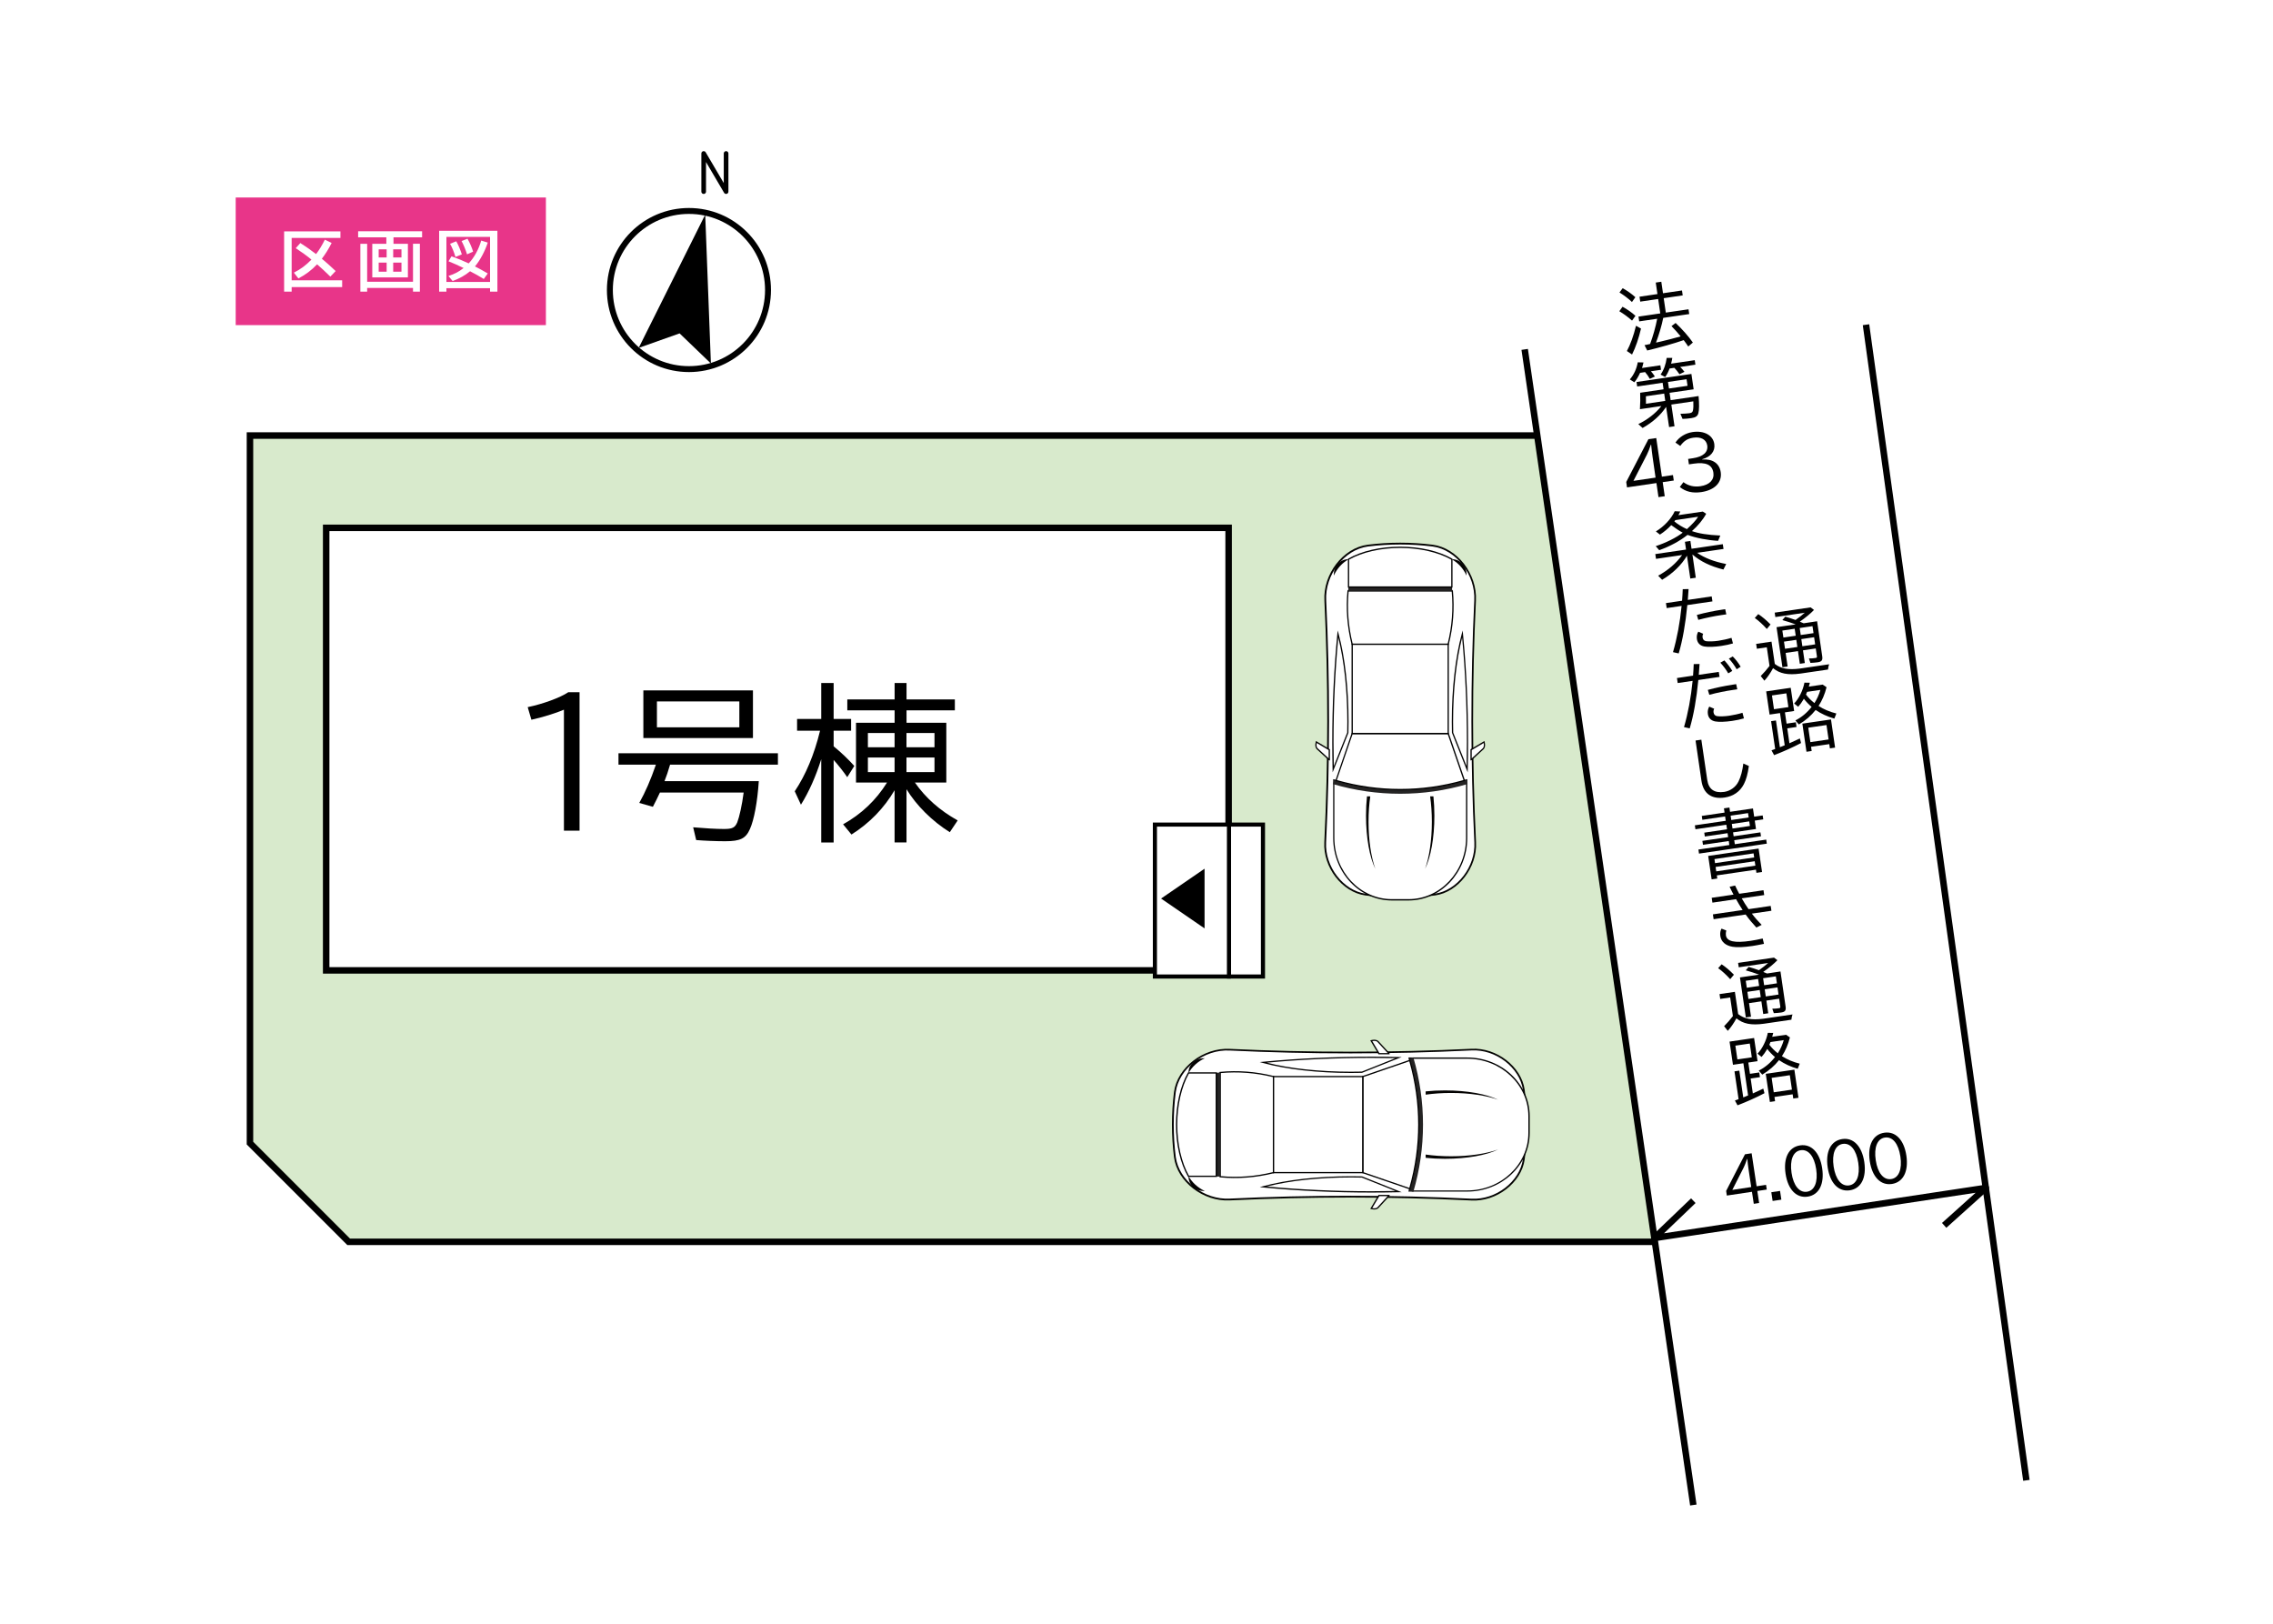 <?xml version="1.0" encoding="utf-8"?>
<!-- Generator: Adobe Illustrator 23.0.3, SVG Export Plug-In . SVG Version: 6.00 Build 0)  -->
<svg version="1.1" xmlns="http://www.w3.org/2000/svg" xmlns:xlink="http://www.w3.org/1999/xlink" x="0px" y="0px"
	 viewBox="0 0 700 500" style="enable-background:new 0 0 700 500;" xml:space="preserve">
<style type="text/css">
	.グラフィックスタイル{fill:none;stroke:#000000;stroke-width:2;stroke-miterlimit:10;}
	.グラフィックスタイル_x0020_2{fill:#D8EACC;stroke:#000000;stroke-width:2;}
	.グラフィックスタイル_x0020_3{fill:#FFFFFF;stroke:#000000;stroke-width:2;stroke-miterlimit:10;}
	.グラフィックスタイル_x0020_4{fill:#FFFFFF;stroke:#000000;stroke-width:1.266;stroke-miterlimit:10;}
	.st0{fill:#FFFFFF;}
	.st1{fill:#D8EACC;stroke:#000000;stroke-width:2;}
	.st2{fill:none;stroke:#000000;stroke-width:1.432;stroke-linecap:round;stroke-linejoin:round;}
	.st3{fill:none;stroke:#000000;stroke-width:1.826;stroke-linecap:round;stroke-linejoin:round;}
	.st4{fill:#FFFFFF;stroke:#000000;stroke-width:1.266;stroke-miterlimit:10;}
	.st5{fill:#030201;}
	.st6{fill:#242323;}
	.st7{fill:none;stroke:#000000;stroke-width:2;stroke-linejoin:round;stroke-miterlimit:10;}
	.st8{fill:none;stroke:#000000;stroke-width:2;stroke-miterlimit:10;}
	.st9{fill:none;stroke:#000000;stroke-width:2;stroke-linejoin:bevel;stroke-miterlimit:10;}
	.st10{fill:#E83589;}
	.st11{fill:none;stroke:#000000;stroke-width:2;stroke-miterlimit:10;stroke-dasharray:5.901,5.901;}
	.st12{fill:none;stroke:#000000;stroke-width:1.5;stroke-linejoin:bevel;stroke-miterlimit:10;}
	.st13{fill:#D8EACC;stroke:#000000;stroke-width:1.5;}
	.st14{fill:none;stroke:#000000;stroke-width:1.5;stroke-miterlimit:10;}
	.st15{fill:none;stroke:#000000;stroke-linejoin:bevel;stroke-miterlimit:10;}
	.st16{fill:#FFFFFF;stroke:#000000;stroke-width:1.5;stroke-miterlimit:10;}
	.st17{fill:#FFFFFF;stroke:#DE0000;stroke-width:2;stroke-miterlimit:10;}
	.st18{fill:#DE0000;}
	.st19{fill:none;stroke:#000000;stroke-miterlimit:10;}
	.st20{fill:none;stroke:#000000;stroke-miterlimit:10;stroke-dasharray:3.031,3.031;}
	.st21{fill:url(#);stroke:#000000;stroke-width:1.149;}
	.st22{fill:#FFFFFF;stroke:#000000;stroke-miterlimit:10;}
	.st23{fill:none;stroke:#000000;stroke-width:3;stroke-miterlimit:10;stroke-dasharray:5;}
	.st24{fill:none;stroke:#FFFFFF;stroke-width:0.75;stroke-linejoin:round;}
	.st25{fill:none;stroke:#000000;stroke-miterlimit:10;stroke-dasharray:5;}
	.st26{fill:none;stroke:#FFFFFF;stroke-width:3;stroke-linejoin:round;}
	.st27{fill:none;stroke:#000000;stroke-width:1.3;stroke-linejoin:bevel;stroke-miterlimit:10;}
	.st28{fill:none;stroke:#000000;stroke-width:1.5;stroke-miterlimit:10;stroke-dasharray:5;}
	.st29{fill:none;stroke:#47738A;stroke-linejoin:bevel;stroke-miterlimit:10;}
	.st30{fill:none;}
	.st31{fill:none;stroke:#FFFFFF;stroke-width:5;stroke-linejoin:round;}
	.st32{fill:#D8EACC;}
	.st33{fill:#D8EACC;stroke:#000000;stroke-width:0.25;}
	.st34{fill:none;stroke:#000000;stroke-width:2;}
	.st35{fill:none;stroke:#FFFFFF;stroke-linejoin:round;}
	.st36{fill:none;stroke:#000000;stroke-width:1.977;stroke-linecap:round;stroke-linejoin:round;}
	.st37{fill:none;stroke:#000000;stroke-width:2.522;stroke-linecap:round;stroke-linejoin:round;}
	.st38{fill:#FFFFFF;stroke:#000000;stroke-width:2;stroke-miterlimit:10;}
	.st39{fill:#FFFFFF;stroke:#000000;stroke-width:1.024;stroke-miterlimit:10;}
	.st40{fill:#FFFFFF;stroke:#000000;stroke-width:1.089;stroke-miterlimit:10;}
	.st41{fill:#FFFFFF;stroke:#000000;stroke-width:1.255;stroke-miterlimit:10;}
	.st42{fill:url(#);}
	.st43{fill:none;stroke:#000000;stroke-width:1.776;stroke-linejoin:bevel;stroke-miterlimit:10;}
	.st44{fill:none;stroke:#000000;stroke-width:2.369;stroke-miterlimit:10;}
	.st45{fill:#D8EACC;stroke:#000000;stroke-width:2.046;}
	.st46{fill:none;stroke:#000000;stroke-width:2.046;stroke-linecap:round;stroke-miterlimit:10;stroke-dasharray:0,6.137;}
	.st47{fill:#FFFFFF;stroke:#000000;stroke-width:2.369;stroke-miterlimit:10;}
	.st48{fill:#FFFFFF;stroke:#000000;stroke-width:1.5;stroke-miterlimit:10;}
	.st49{fill:#FFFFFF;stroke:#000000;stroke-width:0.614;stroke-miterlimit:10;}
	.st50{fill:url(#);stroke:#000000;stroke-width:1.023;}
	.st51{fill:none;stroke:#FFFFFF;stroke-width:4.091;stroke-linejoin:round;}
	.st52{fill:none;stroke:#000000;stroke-width:2.456;stroke-linecap:round;stroke-linejoin:round;}
	.st53{fill:none;stroke:#000000;stroke-width:3.133;stroke-linecap:round;stroke-linejoin:round;}
	.st54{fill:none;stroke:#FFFFFF;stroke-width:4;stroke-linejoin:round;}
</style>
<g id="レイヤー_5">
	<rect x="-369.06" y="-577.14" class="st0" width="5667.56" height="5248"/>
</g>
<g id="レイヤー_1">
</g>
<g id="レイヤー_3">
</g>
<g id="レイヤー_4">
</g>
<g id="レイヤー_2">
	<rect class="st0" width="700" height="500"/>
	<polyline class="グラフィックスタイル_x0020_2" points="473.43,134.12 76.98,134.12 76.98,352 107.37,382.39 
		510.12,382.39 	"/>
	<polyline class="st2" points="216.71,59 216.71,47.26 223.61,59 223.61,47.26 	"/>
	<g>
		<circle class="st3" cx="212.17" cy="89.31" r="24.35"/>
		<polygon points="209.29,102.66 218.93,111.93 217.18,66.09 196.69,107.13 		"/>
	</g>
	<g>
		<g>
			<path d="M544.12,193.68c-1.18-1.31-2.45-2.49-3.71-3.39l1.06-1.19c1.22,0.79,2.44,1.82,3.79,3.19L544.12,193.68z M546.57,204.44
				c1.9,1.47,4.09,1.89,7.73,1.43l9.01-1.32c-0.18,0.47-0.27,0.94-0.35,1.62l-8.46,1.24c-3.92,0.53-6.39,0.04-8.46-1.66
				c-0.83,1.54-1.78,2.89-2.67,3.85l-1.13-1.43c0.9-0.9,1.84-1.98,2.71-3.11l-0.84-5.74l-3.06,0.45l-0.22-1.5l4.73-0.69
				L546.57,204.44z M559.6,191.3l1.58,10.81c0.17,1.19-0.16,1.64-1.37,1.82c-0.64,0.09-1.46,0.17-2.26,0.2l-0.47-1.37
				c0.7,0.01,1.36-0.04,2-0.14c0.46-0.07,0.52-0.14,0.45-0.63l-0.34-2.31l-3.94,0.58l0.57,3.91l-1.54,0.23l-0.57-3.91l-3.8,0.56
				l0.61,4.18l-1.6,0.23l-1.81-12.33l5.89-0.86c-1.31-0.48-2.67-0.93-4.1-1.33l0.9-1.05c1.32,0.39,1.95,0.59,3.16,1.02
				c0.94-0.65,2.27-1.7,2.84-2.23l-9.06,1.33l-0.2-1.36l11.06-1.62l1.04,0.79c-1.01,1.07-2.69,2.46-4.35,3.6l0.29,0.14
				c0.55,0.21,0.59,0.23,0.88,0.37L559.6,191.3z M549.22,196.32l3.8-0.56l-0.32-2.15l-3.8,0.56L549.22,196.32z M549.72,199.78
				l3.8-0.56l-0.32-2.2l-3.8,0.56L549.72,199.78z M554.56,195.54l3.94-0.58l-0.32-2.15l-3.93,0.58L554.56,195.54z M558.68,196.22
				l-3.94,0.58l0.32,2.2l3.94-0.58L558.68,196.22z"/>
			<path d="M552.53,218.94l-2.84,0.42l0.51,3.47l2.86-0.42l0.21,1.45l-2.86,0.42l0.67,4.59c0.57-0.24,2.17-0.97,3.22-1.48l0.36,1.41
				c-2.48,1.31-5.51,2.67-8.3,3.73l-0.8-1.48l1.13-0.41l-1.26-8.57l1.5-0.22l1.21,8.24l0.53-0.21l0.51-0.21l0.45-0.18l-1.45-9.92
				l-3.21,0.47l-1.05-7.14l7.56-1.11L552.53,218.94z M546.32,218.39l4.44-0.65l-0.62-4.24l-4.44,0.65L546.32,218.39z M562.51,211.62
				c-0.54,2.17-1.36,4.08-2.46,5.77c1.56,1.01,3.43,1.81,5.48,2.32l-0.62,1.57c-2.11-0.59-4.13-1.53-5.76-2.66
				c-1.38,1.75-3.1,3.24-5.16,4.46l-1.08-1.24c1.89-0.93,3.62-2.39,5-4.17c-0.84-0.71-1.74-1.63-2.39-2.5l-0.07,0.12l-0.03,0.07
				c-0.47,0.81-1.04,1.61-1.64,2.28l-1.25-1.01c1.46-1.5,2.73-4.06,3.17-6.42l1.67,0.03c-0.16,0.61-0.2,0.79-0.32,1.19l4.27-0.62
				L562.51,211.62z M565.14,230.21l-1.6,0.23l-0.19-1.3l-5.61,0.82l0.19,1.3l-1.6,0.23l-1.27-8.66l8.82-1.29L565.14,230.21z
				 M556.17,213.87c0.78,1.01,1.49,1.74,2.61,2.63c0.82-1.29,1.4-2.56,1.83-4.06l-4.09,0.6c-0.07,0.17-0.13,0.33-0.28,0.69
				L556.17,213.87z M557.53,228.52l5.61-0.82l-0.65-4.44l-5.61,0.82L557.53,228.52z"/>
			<path d="M502.61,98.72c-1.26-1.12-2.65-2.13-3.92-2.88l0.99-1.38c1.39,0.74,2.82,1.74,3.98,2.79L502.61,98.72z M502.58,93
				c-1-0.98-2.51-2.12-3.84-2.94l0.98-1.31c1.32,0.71,2.79,1.75,3.91,2.77L502.58,93z M501.02,108.09c1.05-1.9,2.06-4.68,2.81-7.78
				l1.54,0.87c-0.67,2.91-1.66,5.81-2.76,7.99L501.02,108.09z M512.2,97.97l-0.02,0.05c-0.36,1.96-1.3,5.11-2.12,7.27L510,105.5
				l1.61-0.37c1.61-0.37,4.05-1,5.97-1.55c-0.85-1.04-1.81-2.12-2.82-3.16l1.27-0.97c2.11,2,3.94,4.07,5.31,6.03l-1.42,1.22
				c-0.66-0.96-0.94-1.37-1.41-1.97l-0.21,0.08c-2.37,0.84-7.46,2.28-11.02,3.12l-0.83-1.65l0.87-0.17l0.26-0.06
				c0.04-0.01,0.3-0.07,0.59-0.13c0.86-2.28,1.69-5.19,2.18-7.77l-5.54,0.81l-0.22-1.47l6.71-0.98l-0.65-4.44l-5.52,0.81l-0.22-1.52
				l5.52-0.81l-0.52-3.54l1.71-0.25l0.52,3.54l5.85-0.86l0.22,1.52l-5.85,0.86l0.65,4.44l6.99-1.02l0.22,1.47l-8,1.17L512.2,97.97z"
				/>
			<path d="M508.42,114.32c0.43,0.48,0.85,1.02,1.22,1.62l-1.56,0.72c-0.4-0.73-0.91-1.46-1.45-2.08l-1.54,0.23
				c-0.53,1.15-1.09,2.09-1.77,2.91l-1.39-0.88c1.25-1.46,2.07-3.22,2.44-5.27l1.76,0.04c-0.16,0.72-0.25,1.07-0.45,1.71l5.65-0.83
				l0.2,1.38L508.42,114.32z M513.1,125.29c-1.65,2.53-4.11,4.73-7.24,6.5l-1.32-1.2c2.77-1.33,5.29-3.27,7-5.43l0.09-0.13
				l-6.59,0.97c0.11-1.83,0.13-3.57,0.07-5.06l7.21-1.06l-0.3-2.02l-7.83,1.15l-0.2-1.38l16.9-2.48l0.69,4.73l-7.41,1.08l0.33,2.26
				l8.6-1.26c0.22,2.42,0.2,4.3-0.06,5.24c-0.24,0.96-0.83,1.36-2.22,1.56c-0.81,0.12-1.72,0.21-2.66,0.23l-0.66-1.57
				c1.03-0.02,2.08-0.08,2.71-0.17c0.81-0.12,1.05-0.31,1.17-0.93c0.12-0.56,0.16-1.53,0.1-2.73l-6.77,0.99l0.98,6.68l-1.67,0.25
				L513.1,125.29z M506.88,122.02c0.03,0.49,0.04,1.68,0.02,2.31l5.94-0.87l-0.33-2.27L506.88,122.02z M517.43,113
				c0.36,0.33,0.87,0.9,1.32,1.49l-1.53,0.76c-0.54-0.8-1.04-1.42-1.59-1.99l-1.47,0.22c-0.33,0.97-0.84,1.92-1.35,2.62l-1.41-0.76
				c0.97-1.35,1.63-3.16,1.88-5.13l1.73-0.01c-0.12,0.69-0.2,1.11-0.37,1.78l7.28-1.07l0.2,1.38L517.43,113z M519.4,116.78
				l-5.72,0.84l0.3,2.02l5.72-0.84L519.4,116.78z"/>
			<path d="M522.24,177.9l-1.69,0.25l-1.03-7.03c-1.63,2.8-4.38,5.49-7.65,7.41l-1.22-1.26c3.12-1.71,5.59-3.85,7.38-6.36
				l-8.04,1.18l-0.22-1.47l9.47-1.39l-0.35-2.4l1.69-0.25l0.35,2.4l9.63-1.41l0.22,1.47l-8.13,1.19c2.3,1.59,5.25,2.73,8.95,3.45
				l-0.85,1.7c-3.99-1.01-7.08-2.49-9.55-4.64L522.24,177.9z M525.44,158.21c-0.95,1.78-2.52,3.67-4.38,5.33
				c2.16,0.76,4.73,1.17,8.73,1.37l-0.68,1.63c-3.24-0.18-6.8-0.87-9.41-1.83c-2.37,1.9-5.5,3.57-8.72,4.71l-1.08-1.24
				c3.25-1.08,6.31-2.61,8.31-4.16c-0.95-0.49-2.36-1.43-3.53-2.31c-1.09,1.15-2.15,2.04-3.48,2.91l-1.25-0.98
				c2.5-1.49,4.77-3.93,5.8-6.22l1.72,0.09c-0.26,0.55-0.33,0.65-0.58,1.12l7.52-1.1L525.44,158.21z M515.94,160.16
				c-0.13,0.2-0.19,0.25-0.3,0.4c1.07,0.9,2.48,1.75,3.87,2.37c1.68-1.53,2.79-2.74,3.46-3.81L515.94,160.16z"/>
			<path d="M518.02,184.98c0.11-1.41,0.15-2.33,0.2-3.55l1.79-0.04l0,0.16c-0.1,1.5-0.16,2.43-0.23,3.18l7.36-1.08l0.23,1.54
				l-7.74,1.13c-0.55,5.76-1.46,10.9-2.65,14.89l-1.76-0.39c1.24-4.27,2.15-9.12,2.65-14.24l-4.59,0.67l-0.23-1.54L518.02,184.98z
				 M533.69,198.13c-1.03,0.31-2.23,0.57-3.64,0.78c-2.02,0.3-4.05,0.37-5.16,0.17c-1.31-0.24-2.13-1.04-2.31-2.31
				c-0.12-0.81,0.05-1.67,0.43-2.26l1.51,0.65c-0.16,0.29-0.25,0.75-0.19,1.13c0.09,0.64,0.47,1.05,1.07,1.15
				c0.83,0.13,2.39,0.08,3.75-0.12c1.34-0.2,2.86-0.53,4.09-0.91L533.69,198.13z M522.57,189.36c2.44-0.67,5.25-1.26,7.78-1.63
				l0.95-0.14l0.34,1.59l-1.39,0.2c-2.35,0.34-4.79,0.84-7.24,1.49L522.57,189.36z"/>
			<path d="M521.4,208.05c0.11-1.41,0.15-2.33,0.2-3.55l1.79-0.04l0,0.16c-0.1,1.5-0.16,2.43-0.23,3.18l6.16-0.9l0.23,1.54
				l-6.53,0.96c-0.55,5.76-1.46,10.9-2.65,14.89l-1.76-0.39c1.24-4.27,2.15-9.12,2.65-14.24l-4.59,0.67l-0.23-1.54L521.4,208.05z
				 M537.07,221.21c-1.03,0.31-2.23,0.57-3.64,0.78c-2.02,0.3-4.05,0.37-5.16,0.17c-1.31-0.24-2.13-1.04-2.31-2.31
				c-0.12-0.81,0.05-1.67,0.43-2.26l1.51,0.65c-0.16,0.29-0.25,0.76-0.19,1.13c0.09,0.64,0.47,1.05,1.07,1.15
				c0.83,0.13,2.39,0.08,3.75-0.12c1.34-0.2,2.86-0.53,4.09-0.91L537.07,221.21z M525.95,212.44c2.44-0.67,5.25-1.26,7.78-1.63
				l0.95-0.14l0.34,1.59l-1.38,0.2c-2.35,0.34-4.79,0.84-7.24,1.49L525.95,212.44z M532.23,207.34c-0.6-1.06-1.45-2.21-2.43-3.28
				l1.25-0.7c0.96,1.05,1.86,2.24,2.43,3.24L532.23,207.34z M534.83,206.09c-0.64-1.14-1.54-2.38-2.41-3.28l1.2-0.67
				c0.87,0.86,1.81,2.07,2.44,3.17L534.83,206.09z"/>
			<path d="M523.95,227.77l1.82,12.4c0.42,2.86,2.2,4.12,5.21,3.68c1.91-0.28,3.6-1.51,4.44-3.25c0.71-1.47,1.19-3.25,1.46-5.49
				l1.71,0.76c-0.35,2.5-0.82,4.19-1.54,5.59c-1.19,2.31-3.25,3.73-5.91,4.12c-4.07,0.6-6.58-1.22-7.16-5.17l-1.81-12.38
				L523.95,227.77z"/>
			<path d="M530.91,248.91l1.69-0.25l0.19,1.32l7.06-1.03l0.37,2.53l2.62-0.38l0.18,1.21l-2.62,0.38l0.38,2.59l-7.06,1.03l0.18,1.21
				l8.24-1.21l0.18,1.21l-8.24,1.21l0.18,1.23l9.67-1.42l0.18,1.25l-20.88,3.06l-0.18-1.25l9.52-1.39l-0.18-1.23l-7.94,1.16
				l-0.18-1.21l7.94-1.16l-0.18-1.21l-7.01,1.03l-0.17-1.19l7.01-1.03l-0.21-1.41l-9.52,1.39l-0.18-1.21l9.52-1.39l-0.2-1.34
				l-7.01,1.03l-0.17-1.19l7.01-1.03L530.91,248.91z M542.65,268.52l-1.74,0.25l-0.14-0.97l-12.05,1.76l0.14,0.97l-1.74,0.25
				l-1.06-7.21l15.52-2.27L542.65,268.52z M528.17,265.79l12.05-1.76l-0.18-1.25l-12.05,1.76L528.17,265.79z M528.54,268.32
				l12.05-1.76l-0.2-1.36l-12.05,1.76L528.54,268.32z M532.97,251.17l0.2,1.34l5.36-0.79l-0.2-1.34L532.97,251.17z M533.34,253.72
				l0.21,1.41l5.36-0.79l-0.21-1.41L533.34,253.72z"/>
			<path d="M533.86,275.48c-0.34-0.62-0.95-1.88-1.21-2.43l1.7-0.36c0.27,0.61,0.9,1.87,1.27,2.53l7.47-1.09l0.22,1.49l-6.92,1.01
				c0.55,1,1.42,2.35,2.1,3.33l6.82-1l0.22,1.49l-6.02,0.88c0.87,1.18,2.02,2.47,3.02,3.47l-1.63,0.82
				c-1.15-1.23-2.29-2.58-3.3-4.01l-9.87,1.44l-0.22-1.49l9.15-1.34c-0.72-1.09-1.43-2.26-2.02-3.34l-7.28,1.07l-0.22-1.49
				L533.86,275.48z M543.24,290.64c-1.7,0.34-2.6,0.52-3.5,0.65c-2.77,0.41-4.8,0.48-6.18,0.25c-2.16-0.36-3.51-1.55-3.76-3.31
				c-0.13-0.86,0.02-1.71,0.36-2.28l1.47,0.57c-0.14,0.56-0.18,1.04-0.12,1.48c0.28,1.91,2.65,2.44,7.62,1.71
				c1.19-0.17,2.34-0.41,3.71-0.72L543.24,290.64z"/>
			<path d="M532.84,301.52c-1.18-1.31-2.45-2.49-3.71-3.39l1.06-1.19c1.22,0.79,2.44,1.82,3.79,3.2L532.84,301.52z M535.29,312.27
				c1.9,1.47,4.09,1.89,7.73,1.43l9.01-1.32c-0.18,0.48-0.27,0.94-0.35,1.62l-8.46,1.24c-3.92,0.53-6.39,0.04-8.46-1.66
				c-0.83,1.54-1.78,2.89-2.67,3.85l-1.13-1.43c0.9-0.89,1.84-1.98,2.71-3.11l-0.84-5.74l-3.06,0.45l-0.22-1.49l4.73-0.69
				L535.29,312.27z M548.32,299.14l1.58,10.82c0.17,1.19-0.16,1.64-1.37,1.82c-0.64,0.09-1.46,0.17-2.26,0.2l-0.47-1.37
				c0.7,0.01,1.36-0.04,2-0.14c0.46-0.07,0.52-0.14,0.45-0.63l-0.34-2.31l-3.93,0.58l0.57,3.91l-1.54,0.23l-0.57-3.91l-3.8,0.56
				l0.61,4.18l-1.6,0.23l-1.81-12.33l5.89-0.86c-1.31-0.48-2.67-0.93-4.1-1.33l0.9-1.05c1.31,0.39,1.95,0.59,3.16,1.02
				c0.94-0.65,2.27-1.7,2.84-2.23l-9.06,1.33l-0.2-1.36l11.06-1.62l1.04,0.79c-1.01,1.07-2.69,2.46-4.35,3.6l0.29,0.14
				c0.55,0.21,0.59,0.23,0.88,0.36L548.32,299.14z M537.95,304.16l3.8-0.56l-0.32-2.15l-3.8,0.56L537.95,304.16z M538.45,307.61
				l3.8-0.56l-0.32-2.2l-3.8,0.56L538.45,307.61z M543.29,303.38l3.93-0.58l-0.32-2.15l-3.93,0.58L543.29,303.38z M547.4,304.05
				l-3.93,0.58l0.32,2.2l3.93-0.58L547.4,304.05z"/>
			<path d="M541.26,326.77l-2.84,0.42l0.51,3.47l2.86-0.42l0.21,1.45l-2.86,0.42l0.67,4.59c0.57-0.24,2.17-0.97,3.22-1.48l0.36,1.41
				c-2.48,1.31-5.51,2.67-8.3,3.73l-0.8-1.48l1.13-0.41l-1.26-8.57l1.49-0.22l1.21,8.24l0.53-0.21l0.51-0.21l0.45-0.18l-1.45-9.91
				l-3.21,0.47l-1.05-7.14l7.56-1.11L541.26,326.77z M535.05,326.23l4.44-0.65l-0.62-4.24l-4.44,0.65L535.05,326.23z M551.23,319.45
				c-0.54,2.17-1.36,4.08-2.46,5.77c1.56,1.01,3.43,1.81,5.48,2.32l-0.62,1.57c-2.11-0.59-4.13-1.53-5.76-2.66
				c-1.38,1.75-3.1,3.24-5.16,4.46l-1.08-1.24c1.89-0.93,3.62-2.39,5-4.17c-0.85-0.71-1.74-1.63-2.39-2.5l-0.07,0.12l-0.03,0.07
				c-0.47,0.81-1.04,1.61-1.64,2.28l-1.25-1.01c1.46-1.5,2.73-4.06,3.17-6.42l1.67,0.03c-0.16,0.61-0.2,0.79-0.32,1.19l4.27-0.62
				L551.23,319.45z M553.86,338.04l-1.6,0.23l-0.19-1.3l-5.6,0.82l0.19,1.3l-1.6,0.24l-1.27-8.66l8.81-1.29L553.86,338.04z
				 M544.89,321.71c0.78,1.01,1.49,1.73,2.61,2.63c0.82-1.29,1.4-2.56,1.83-4.06l-4.09,0.6c-0.06,0.17-0.13,0.33-0.28,0.69
				L544.89,321.71z M546.25,336.35l5.6-0.82l-0.65-4.44l-5.6,0.82L546.25,336.35z"/>
		</g>
		<g>
			<path d="M510.06,134.89l1.74,11.89l3.41-0.5l0.25,1.69l-3.41,0.5l0.63,4.33l-1.93,0.28l-0.63-4.33l-9.06,1.33l-0.24-1.67
				l6.83-13.17L510.06,134.89z M508.94,140.74c-0.15-1.01-0.35-2.73-0.45-3.82l-0.09,0.01c-0.42,1.25-0.85,2.35-1.2,3.03l-4.16,8.11
				l6.81-1L508.94,140.74z"/>
			<path d="M521.36,141.1c3.14-0.46,4.71-1.86,4.41-3.92c-0.27-1.82-1.91-2.75-4.28-2.4c-1.78,0.26-2.89,0.96-4.03,2.54l-1.48-1.04
				c1.14-1.72,3.12-2.93,5.29-3.24c3.54-0.52,6.28,0.99,6.67,3.67c0.33,2.22-1.08,3.98-3.74,4.7l0.01,0.09
				c3.22-0.25,5.32,1.2,5.71,3.9c0.46,3.14-1.84,5.52-5.97,6.13c-2.68,0.39-4.82-0.1-6.63-1.57l1.11-1.49
				c1.51,1.13,3.26,1.54,5.24,1.25c2.81-0.41,4.31-1.98,3.99-4.15c-0.36-2.46-2.29-3.35-6.11-2.79l-1.43,0.21l-0.24-1.67
				L521.36,141.1z"/>
		</g>
	</g>
	<g>
		<path d="M539.44,355.13l1.53,10.16l2.91-0.44l0.22,1.45l-2.91,0.44l0.56,3.7l-1.65,0.25l-0.56-3.7l-7.74,1.16l-0.21-1.43
			l5.8-11.28L539.44,355.13z M538.5,360.13c-0.13-0.86-0.31-2.34-0.39-3.27l-0.08,0.01c-0.36,1.07-0.72,2.01-1.01,2.59l-3.53,6.95
			l5.82-0.88L538.5,360.13z"/>
		<path d="M548.19,366.72l0.4,2.69l-2.69,0.4l-0.4-2.69L548.19,366.72z"/>
		<path d="M561.16,359.74c0.73,4.88-0.97,8.21-4.45,8.74c-3.48,0.52-6.09-2.18-6.82-7.04c-0.73-4.88,0.97-8.22,4.47-8.74
			C557.82,352.17,560.43,354.88,561.16,359.74z M551.73,361.16c0.59,3.94,2.41,6.17,4.77,5.81c2.33-0.35,3.41-3.01,2.82-6.95
			c-0.6-3.98-2.41-6.19-4.78-5.83C552.22,354.53,551.14,357.21,551.73,361.16z"/>
		<path d="M574.13,357.79c0.73,4.88-0.97,8.21-4.45,8.74c-3.48,0.52-6.09-2.18-6.82-7.04c-0.73-4.88,0.97-8.22,4.47-8.74
			C570.78,350.23,573.39,352.93,574.13,357.79z M564.69,359.21c0.59,3.94,2.41,6.17,4.77,5.81c2.33-0.35,3.41-3.01,2.82-6.95
			c-0.6-3.98-2.41-6.19-4.78-5.83C565.18,352.59,564.1,355.27,564.69,359.21z"/>
		<path d="M587.09,355.84c0.73,4.88-0.97,8.21-4.45,8.74c-3.48,0.52-6.09-2.18-6.82-7.04c-0.73-4.88,0.97-8.22,4.47-8.74
			C583.74,348.28,586.36,350.98,587.09,355.84z M577.66,357.26c0.59,3.94,2.41,6.17,4.77,5.81c2.33-0.35,3.41-3.01,2.82-6.95
			c-0.6-3.98-2.41-6.19-4.78-5.83C578.14,350.64,577.06,353.32,577.66,357.26z"/>
	</g>
	<line class="グラフィックスタイル" x1="469.55" y1="107.59" x2="521.48" y2="463.44"/>
	<rect x="100.45" y="162.54" class="グラフィックスタイル_x0020_3" width="277.92" height="136.27"/>
	<g>
		
			<rect x="360.32" y="272.07" transform="matrix(-1.836970e-16 1 -1 -1.836970e-16 661.018 -106.406)" class="グラフィックスタイル_x0020_4" width="46.78" height="10.46"/>
		
			<rect x="343.68" y="265.9" transform="matrix(-1.836970e-16 1 -1 -1.836970e-16 644.379 -89.766)" class="st4" width="46.78" height="22.81"/>
		<polygon points="357.57,276.69 370.96,285.88 370.96,267.5 		"/>
	</g>
	<g>
		<g>
			<g>
				<path class="st0" d="M421.18,168.01c6.68-0.84,13.36-0.84,20.05,0c7.7,1.03,13.46,9.33,13.04,16.91
					c-1.18,24.81-1.17,49.62,0.03,74.44c0.4,7.2-5.07,15.07-12.37,16.11c-7.15,0.96-14.3,0.96-21.45,0
					c-7.3-1.04-12.77-8.91-12.37-16.11c1.2-24.81,1.22-49.62,0.03-74.44C407.73,177.34,413.49,169.04,421.18,168.01z"/>
				<path class="st5" d="M431.21,167.11c3.36,0,6.72,0.21,10.05,0.63c7.52,1.01,13.71,9.04,13.27,17.2
					c-1.18,24.68-1.16,49.71,0.03,74.4c0.43,7.72-5.46,15.38-12.6,16.39c-7.14,0.96-14.38,0.96-21.52,0
					c-7.14-1.02-13.03-8.68-12.6-16.4c1.2-24.69,1.21-49.72,0.03-74.4c-0.45-8.15,5.75-16.19,13.27-17.19h0
					C424.49,167.32,427.85,167.11,431.21,167.11z M431.21,275.9c3.57,0,7.15-0.24,10.69-0.71c6.88-0.98,12.56-8.37,12.15-15.82
					c-1.2-24.71-1.21-49.76-0.03-74.46c0.43-7.88-5.56-15.65-12.81-16.62c-6.63-0.83-13.35-0.83-19.98,0
					c-7.26,0.97-13.25,8.74-12.81,16.62c1.18,24.7,1.17,49.76-0.03,74.47c-0.41,7.45,5.26,14.84,12.15,15.82
					C424.06,275.66,427.63,275.9,431.21,275.9z"/>
			</g>
		</g>
		<g>
			<path class="st6" d="M415.22,181.97h31.97c-0.04-0.4-0.08-0.79-0.13-1.19h-31.71C415.3,181.17,415.26,181.57,415.22,181.97z"/>
		</g>
		<g>
			<path class="st5" d="M411.96,194.14l0.28,1.01c1.98,7.26,3.07,16.88,3.07,27.09c0,1.12-0.01,2.26-0.04,3.39l-0.02,0.08
				l-4.85,12.13l-0.02-0.95c-0.06-2.82-0.1-5.61-0.1-8.29c0-11.47,0.53-22.71,1.57-33.41L411.96,194.14z M414.88,225.59
				c0.03-1.12,0.04-2.24,0.04-3.34c0-9.69-0.99-18.84-2.78-25.93c-0.97,10.36-1.46,21.22-1.46,32.28c0,2.38,0.03,4.84,0.08,7.32
				L414.88,225.59z"/>
		</g>
		<g>
			<path class="st5" d="M450.45,194.14l0.1,1.05c1.04,10.7,1.57,21.94,1.57,33.41c0,2.66-0.03,5.45-0.1,8.29l-0.02,0.95l-4.86-12.21
				c-0.03-1.13-0.04-2.27-0.04-3.39c0-10.21,1.09-19.83,3.07-27.09L450.45,194.14z M451.66,235.93c0.05-2.51,0.08-4.97,0.08-7.32
				c0-11.07-0.49-21.92-1.46-32.28c-1.8,7.09-2.78,16.24-2.78,25.93c0,1.1,0.01,2.22,0.04,3.34L451.66,235.93z"/>
		</g>
		<g>
			<path class="st0" d="M410.75,240.18v17.85c0,10.48,8.05,19.05,17.89,19.05h5.14c9.84,0,17.89-8.57,17.89-19.05v-17.85
				c-6.69,1.64-13.58,2.48-20.46,2.46C424.32,242.66,417.44,241.81,410.75,240.18z"/>
			<path d="M410.55,239.92l0.24,0.06c6.75,1.65,13.61,2.49,20.42,2.45c0.09,0,0.18,0,0.27,0c6.71,0,13.49-0.82,20.15-2.45l0.24-0.06
				v18.11c0,10.62-8.11,19.26-18.08,19.26h-5.14c-9.97,0-18.08-8.64-18.08-19.26V239.92z M433.78,276.87
				c9.76,0,17.7-8.45,17.7-18.84v-17.59c-6.61,1.6-13.33,2.4-20,2.4c-0.18,0-0.36,0-0.54,0c-6.66,0-13.39-0.81-20-2.4v17.59
				c0,10.39,7.94,18.84,17.7,18.84H433.78z"/>
		</g>
		<g>
			<path class="st0" d="M416.42,198.39c9.86,1.58,19.71,1.58,29.57,0c1.36-5.48,1.78-10.95,1.26-16.43h-32.09
				C414.64,187.43,415.06,192.91,416.42,198.39z"/>
			<path d="M414.99,181.75h32.44l0.02,0.19c0.52,5.48,0.1,11.03-1.27,16.51l-0.03,0.13l-0.13,0.02c-9.83,1.58-19.8,1.58-29.63,0
				l-0.13-0.02l-0.03-0.13c-1.36-5.47-1.79-11.03-1.27-16.51L414.99,181.75z M447.07,182.16h-31.74
				c-0.49,5.33-0.07,10.72,1.24,16.04c9.71,1.55,19.55,1.55,29.26,0C447.15,192.88,447.56,187.49,447.07,182.16z"/>
		</g>
		<g>
			<path class="st6" d="M415.16,181.96h32.09c-0.04-0.4-0.08-0.79-0.13-1.19h-31.83C415.24,181.16,415.2,181.56,415.16,181.96z"/>
		</g>
		<g>
			<path class="st0" d="M447.12,180.76v-8.57c-3.92-2.25-9.6-3.66-15.91-3.66s-12,1.41-15.91,3.66v8.57H447.12z"/>
			<path d="M431.21,168.33c6.09,0,11.92,1.34,16.01,3.69l0.1,0.06v8.9H415.1v-8.9l0.1-0.06
				C419.28,169.67,425.12,168.33,431.21,168.33z M446.93,172.32c-4.02-2.27-9.74-3.58-15.72-3.58s-11.7,1.3-15.72,3.58v8.24h31.44
				V172.32z"/>
		</g>
		<g>
			<path class="st6" d="M410.88,240.29l-0.4,1.15c13.54,3.98,27.91,3.98,41.45,0l-0.4-1.15
				C438.24,244.11,424.17,244.11,410.88,240.29z"/>
		</g>
		<g>
			<path class="st0" d="M450.96,240.35l-4.97-14.47h-29.57l-4.97,14.47C424.37,244.06,438.05,244.06,450.96,240.35z"/>
			<path d="M416.29,225.67h29.84l5.09,14.82l-0.2,0.06c-12.96,3.73-26.66,3.73-39.61,0l-0.2-0.06L416.29,225.67z M445.85,226.08
				h-29.3l-4.85,14.13c12.76,3.63,26.24,3.63,39,0L445.85,226.08z"/>
		</g>
		<g>
			<g>
				<path class="st5" d="M415.35,172.21h-0.2c-2.41,0-4.38,2.1-4.38,4.66v0.35C411.77,175.05,413.38,173.29,415.35,172.21z"/>
			</g>
			<g>
				<path class="st5" d="M447.06,172.21h0.2c2.41,0,4.38,2.1,4.38,4.66v0.35C450.64,175.05,449.03,173.29,447.06,172.21z"/>
			</g>
		</g>
		<g>
			<g>
				<path class="st0" d="M405.3,228.86c-0.14,0.63,0,1.38,0.31,1.67l3.57,3.28c0.06,0.06,0.12,0.09,0.19,0.1v-3.06l-3.98-2.37
					L405.3,228.86z"/>
				<path class="st5" d="M405.26,228.17l4.31,2.57v3.43l-0.23-0.05c-0.1-0.02-0.19-0.07-0.28-0.15l-3.57-3.28
					c-0.37-0.34-0.53-1.16-0.37-1.87L405.26,228.17z M409.18,230.98l-3.66-2.18l-0.03,0.11c-0.13,0.61,0.02,1.26,0.25,1.46
					l3.44,3.16V230.98z"/>
			</g>
			<g>
				<path class="st0" d="M457.11,228.86c0.14,0.63,0,1.38-0.31,1.67l-3.57,3.28c-0.06,0.06-0.12,0.09-0.19,0.1v-3.06l3.98-2.37
					L457.11,228.86z"/>
				<path class="st5" d="M457.15,228.17l0.14,0.65c0.16,0.71-0.01,1.54-0.37,1.87l-3.57,3.28c-0.08,0.08-0.18,0.13-0.28,0.15
					l-0.23,0.05v-3.43L457.15,228.17z M453.24,233.53l3.44-3.16c0.23-0.21,0.38-0.86,0.25-1.46l-0.03-0.11l-3.66,2.18V233.53z"/>
			</g>
		</g>
		<g>
			<g>
				<path class="st5" d="M420.68,251.19c0,6.85,1.14,12.87,2.87,16.35c-1.28-3.57-2.09-8.74-2.09-14.49c0-2.78,0.19-5.42,0.53-7.82
					h-1.01C420.78,247.12,420.68,249.12,420.68,251.19z"/>
			</g>
			<g>
				<path class="st5" d="M441.74,251.19c0,6.85-1.14,12.87-2.87,16.35c1.28-3.57,2.09-8.74,2.09-14.49c0-2.78-0.19-5.42-0.53-7.82
					h1.01C441.63,247.12,441.74,249.12,441.74,251.19z"/>
			</g>
		</g>
		<g>
			
				<rect x="416.42" y="198.38" transform="matrix(-1 -1.224647e-16 1.224647e-16 -1 862.413 424.254)" class="st0" width="29.57" height="27.49"/>
			<path d="M416.23,198.18h29.96v27.9h-29.96V198.18z M445.8,198.59h-29.18v27.08h29.18V198.59z"/>
		</g>
	</g>
	<g>
		<g>
			<g>
				<path class="st0" d="M361.82,356.32c-0.84-6.68-0.84-13.36,0-20.05c1.03-7.7,9.33-13.46,16.91-13.04
					c24.81,1.18,49.62,1.17,74.44-0.03c7.2-0.4,15.07,5.07,16.11,12.37c0.96,7.15,0.96,14.3,0,21.45
					c-1.04,7.3-8.91,12.77-16.11,12.37c-24.81-1.2-49.62-1.22-74.44-0.03C371.15,369.78,362.85,364.02,361.82,356.32z"/>
				<path class="st5" d="M360.92,346.3c0-3.36,0.21-6.72,0.63-10.05c1.01-7.52,9.04-13.71,17.2-13.27
					c24.68,1.18,49.71,1.16,74.4-0.03c7.72-0.43,15.38,5.46,16.39,12.6c0.96,7.14,0.96,14.38,0,21.52
					c-1.02,7.14-8.68,13.03-16.4,12.6c-24.69-1.2-49.72-1.21-74.4-0.03c-8.15,0.45-16.19-5.75-17.19-13.27v0
					C361.13,353.02,360.92,349.66,360.92,346.3z M469.71,346.3c0-3.57-0.24-7.15-0.71-10.69c-0.98-6.88-8.37-12.56-15.82-12.15
					c-24.71,1.2-49.76,1.21-74.47,0.03c-7.88-0.43-15.65,5.56-16.62,12.81c-0.83,6.63-0.83,13.35,0,19.98
					c0.97,7.26,8.74,13.25,16.62,12.81c24.7-1.18,49.76-1.17,74.47,0.03c7.45,0.41,14.84-5.26,15.82-12.15
					C469.47,353.44,469.71,349.87,469.71,346.3z"/>
			</g>
		</g>
		<g>
			<path class="st6" d="M375.78,362.29v-31.97c-0.4,0.04-0.79,0.08-1.19,0.13v31.71C374.99,362.2,375.39,362.25,375.78,362.29z"/>
		</g>
		<g>
			<path class="st5" d="M387.96,365.55l1.01-0.28c7.26-1.98,16.88-3.07,27.09-3.07c1.12,0,2.26,0.01,3.39,0.04l0.08,0.02l12.13,4.85
				l-0.95,0.02c-2.82,0.06-5.61,0.1-8.29,0.1c-11.47,0-22.71-0.53-33.41-1.57L387.96,365.55z M419.4,362.62
				c-1.12-0.03-2.24-0.04-3.34-0.04c-9.69,0-18.84,0.99-25.93,2.78c10.36,0.97,21.22,1.46,32.28,1.46c2.38,0,4.84-0.03,7.32-0.08
				L419.4,362.62z"/>
		</g>
		<g>
			<path class="st5" d="M387.96,327.05l1.05-0.1c10.7-1.04,21.94-1.57,33.41-1.57c2.66,0,5.45,0.03,8.29,0.1l0.95,0.02l-12.21,4.86
				c-1.13,0.03-2.27,0.04-3.39,0.04c-10.21,0-19.83-1.09-27.09-3.07L387.96,327.05z M429.74,325.85c-2.51-0.05-4.97-0.08-7.32-0.08
				c-11.07,0-21.92,0.49-32.28,1.46c7.09,1.8,16.24,2.78,25.93,2.78c1.1,0,2.22-0.01,3.34-0.04L429.74,325.85z"/>
		</g>
		<g>
			<path class="st0" d="M433.99,366.76h17.85c10.48,0,19.05-8.05,19.05-17.89v-5.14c0-9.84-8.57-17.89-19.05-17.89h-17.85
				c1.64,6.69,2.48,13.58,2.46,20.46C436.47,353.18,435.63,360.07,433.99,366.76z"/>
			<path d="M433.73,366.95l0.06-0.24c1.65-6.75,2.49-13.61,2.45-20.42c0-0.09,0-0.18,0-0.27c0-6.71-0.82-13.49-2.45-20.15
				l-0.06-0.24h18.11c10.62,0,19.26,8.11,19.26,18.08v5.14c0,9.97-8.64,18.08-19.26,18.08H433.73z M470.68,343.73
				c0-9.76-8.45-17.7-18.84-17.7h-17.59c1.6,6.61,2.4,13.33,2.4,20c0,0.18,0,0.36,0,0.54c0,6.66-0.81,13.39-2.4,20h17.59
				c10.39,0,18.84-7.94,18.84-17.7V343.73z"/>
		</g>
		<g>
			<path class="st0" d="M392.2,361.08c1.58-9.86,1.58-19.71,0-29.57c-5.48-1.36-10.95-1.78-16.43-1.26v32.09
				C381.25,362.87,386.73,362.45,392.2,361.08z"/>
			<path d="M375.56,362.52v-32.44l0.19-0.02c5.48-0.52,11.03-0.1,16.51,1.27l0.13,0.03l0.02,0.13c1.58,9.83,1.58,19.8,0,29.63
				l-0.02,0.13l-0.13,0.03c-5.47,1.36-11.03,1.79-16.51,1.27L375.56,362.52z M375.98,330.43v31.74c5.33,0.49,10.72,0.07,16.04-1.24
				c1.55-9.71,1.55-19.55,0-29.26C386.7,330.36,381.3,329.95,375.98,330.43z"/>
		</g>
		<g>
			<path class="st6" d="M375.77,362.34v-32.09c-0.4,0.04-0.79,0.08-1.19,0.13v31.83C374.98,362.26,375.37,362.31,375.77,362.34z"/>
		</g>
		<g>
			<path class="st0" d="M374.58,330.39h-8.57c-2.25,3.92-3.66,9.6-3.66,15.91s1.41,12,3.66,15.91h8.57V330.39z"/>
			<path d="M362.15,346.3c0-6.09,1.34-11.92,3.69-16.01l0.06-0.1h8.9v32.22h-8.9l-0.06-0.1
				C363.49,358.22,362.15,352.39,362.15,346.3z M366.14,330.58c-2.27,4.02-3.58,9.74-3.58,15.72c0,5.98,1.3,11.7,3.58,15.72h8.24
				v-31.44H366.14z"/>
		</g>
		<g>
			<path class="st6" d="M434.1,366.63l1.15,0.4c3.98-13.54,3.98-27.91,0-41.45l-1.15,0.4C437.93,339.26,437.93,353.34,434.1,366.63z
				"/>
		</g>
		<g>
			<path class="st0" d="M434.16,326.54l-14.47,4.97v29.57l14.47,4.97C437.88,353.14,437.88,339.46,434.16,326.54z"/>
			<path d="M419.48,361.22v-29.84l14.82-5.09l0.06,0.2c3.73,12.96,3.73,26.66,0,39.61l-0.06,0.2L419.48,361.22z M419.89,331.65v29.3
				l14.13,4.85c3.63-12.76,3.63-26.24,0-39L419.89,331.65z"/>
		</g>
		<g>
			<g>
				<path class="st5" d="M366.02,362.16v0.2c0,2.41,2.1,4.38,4.66,4.38h0.35C368.87,365.73,367.11,364.12,366.02,362.16z"/>
			</g>
			<g>
				<path class="st5" d="M366.02,330.45v-0.2c0-2.41,2.1-4.38,4.66-4.38h0.35C368.87,326.87,367.11,328.48,366.02,330.45z"/>
			</g>
		</g>
		<g>
			<g>
				<path class="st0" d="M422.68,372.2c0.63,0.14,1.38,0,1.67-0.31l3.28-3.57c0.06-0.06,0.09-0.12,0.1-0.19h-3.06l-2.37,3.98
					L422.68,372.2z"/>
				<path class="st5" d="M421.98,372.25l2.57-4.31h3.43l-0.05,0.23c-0.02,0.1-0.07,0.19-0.15,0.28l-3.28,3.57
					c-0.34,0.37-1.16,0.53-1.87,0.37L421.98,372.25z M424.79,368.33l-2.18,3.66l0.11,0.03c0.61,0.13,1.26-0.02,1.46-0.25l3.16-3.44
					H424.79z"/>
			</g>
			<g>
				<path class="st0" d="M422.68,320.4c0.63-0.14,1.38,0,1.67,0.31l3.28,3.57c0.06,0.06,0.09,0.12,0.1,0.19h-3.06l-2.37-3.98
					L422.68,320.4z"/>
				<path class="st5" d="M421.98,320.35l0.65-0.14c0.71-0.16,1.54,0.01,1.87,0.37l3.28,3.57c0.08,0.08,0.13,0.18,0.15,0.28
					l0.05,0.23h-3.43L421.98,320.35z M427.35,324.27l-3.16-3.44c-0.21-0.23-0.86-0.38-1.46-0.25l-0.11,0.03l2.18,3.66H427.35z"/>
			</g>
		</g>
		<g>
			<g>
				<path class="st5" d="M445.01,356.83c6.85,0,12.87-1.14,16.35-2.87c-3.57,1.28-8.74,2.09-14.49,2.09c-2.78,0-5.42-0.19-7.82-0.53
					v1.01C440.93,356.73,442.93,356.83,445.01,356.83z"/>
			</g>
			<g>
				<path class="st5" d="M445.01,335.77c6.85,0,12.87,1.14,16.35,2.87c-3.57-1.28-8.74-2.09-14.49-2.09c-2.78,0-5.42,0.19-7.82,0.53
					v-1.01C440.93,335.87,442.93,335.77,445.01,335.77z"/>
			</g>
		</g>
		<g>
			
				<rect x="391.16" y="332.55" transform="matrix(-1.836970e-16 1 -1 -1.836970e-16 752.242 -59.642)" class="st0" width="29.57" height="27.49"/>
			<path d="M391.99,361.28v-29.96h27.9v29.96H391.99z M392.4,331.71v29.18h27.08v-29.18H392.4z"/>
		</g>
	</g>
	<polyline class="st7" points="521.48,369.73 509.48,381.23 611.56,365.8 598.73,377.33 	"/>
	<line class="st8" x1="574.66" y1="99.99" x2="624.05" y2="455.84"/>
	<g>
		<path d="M173.68,218.53c-2.33,1.03-6.87,2.43-10.03,3.1l-1.14-3.88c4.75-0.98,10.08-2.95,12.51-4.6h3.46v42.64h-4.81V218.53z"/>
		<path d="M206.35,235.48c-0.52,1.86-1.14,3.62-1.71,5.06h29.04c-0.41,6.31-1.45,11.94-2.74,14.78c-1.29,2.89-2.95,3.72-7.6,3.72
			c-2.74,0-6.41-0.15-8.94-0.36l-0.93-3.93c3.57,0.31,7.03,0.52,9.51,0.52c2.58,0,3.36-0.41,4.08-2.07c0.62-1.6,1.45-5.22,1.96-9.15
			h-25.79c-0.67,1.45-1.4,2.95-2.17,4.39l-4.19-1.19c1.86-3.31,3.57-7.24,5.12-11.78h-11.52v-3.51h49.1v3.51H206.35z M231.88,227.27
			h-33.75v-14.68h33.75V227.27z M202.31,223.96h25.38V216h-25.38V223.96z"/>
		<path d="M252.91,233.78c-1.65,5.27-3.77,10.03-6.25,14.01l-1.91-4.13c3.36-5.01,6-11.27,7.8-18.66h-7.08v-3.62h7.44v-11.06h3.82
			v11.06h5.38v3.62h-5.38v4.81c2.33,1.91,4.5,3.98,6.36,6.05l-2.17,3.46c-0.93-1.4-2.64-3.57-4.19-5.32v25.43h-3.82V233.78z
			 M281.75,240.96c3.31,4.75,7.65,8.58,13.18,11.68l-2.43,3.62c-5.43-3.41-10.23-8.17-13.33-13.23v16.38h-3.67v-16.07
			c-3.26,5.53-7.65,10.08-13.28,13.64l-2.58-3.15c5.63-3.15,10.13-7.39,13.54-12.87h-9.56v-18.4h11.89v-3.82h-14.57v-3.36h14.57
			v-5.06h3.67v5.06h14.88v3.36h-14.88v3.82h12.25v18.4H281.75z M267.28,225.71v4.39h8.22v-4.39H267.28z M267.28,233.26v4.5h8.22
			v-4.5H267.28z M279.16,230.11h8.63v-4.39h-8.63V230.11z M279.16,237.76h8.63v-4.5h-8.63V237.76z"/>
	</g>
	<g>
		
			<rect x="100.7" y="32.7" transform="matrix(6.123234e-17 -1 1 6.123234e-17 39.887 200.814)" class="st10" width="39.3" height="95.53"/>
		<g>
			<path class="st0" d="M89.82,86.31h15.55v2.09H89.82v1.41h-2.32V71.25h17.34v2.01H89.82V86.31z M90.5,83.96
				c2.12-1.08,3.67-2.24,5.41-4.02c-1.33-1.12-3.09-2.38-4.83-3.52l1.41-1.58c1.72,1.08,3.21,2.14,4.85,3.4
				c1.02-1.35,1.85-2.72,2.7-4.44l2.09,1.02c-0.93,1.85-1.97,3.5-3.01,4.85c1.16,0.95,2.7,2.32,4.25,3.79l-1.64,1.72
				c-1.35-1.35-2.86-2.74-4.08-3.79c-1.74,1.85-3.55,3.19-5.76,4.35L90.5,83.96z"/>
			<path class="st0" d="M118.98,73.08h-8.69v-1.87h19.7v1.87h-8.81v1.99h4.44v10.35h-10.97V75.07h4.33V73.08z M127.19,86.76v-11.7
				h2.12v14.74h-2.12v-1.14h-14.12v1.14h-2.09V75.07h2.09v11.7H127.19z M116.62,76.77v2.51h2.45v-2.51H116.62z M116.62,80.87v2.8
				h2.45v-2.8H116.62z M121.09,79.28h2.55v-2.51h-2.55V79.28z M121.09,83.67h2.55v-2.8h-2.55V83.67z"/>
			<path class="st0" d="M153.18,89.81h-2.26v-1.06h-13.44v1.06h-2.24V71.07h17.94V89.81z M137.48,86.81h13.44V72.95h-13.44V86.81z
				 M148.99,85.91c-1.31-0.81-2.84-1.68-4.23-2.38c-1.51,1.27-3.34,2.28-5.37,3.01l-1.29-1.56c1.89-0.6,3.23-1.31,4.67-2.45
				l-0.54-0.25c-1.35-0.66-2.34-1.1-4.11-1.82l0.93-1.53c2.09,0.77,3.3,1.24,5.29,2.18c1.68-1.78,3.09-4.33,3.86-7.03l2.01,0.62
				c-0.85,2.63-2.38,5.5-3.94,7.34c0.1,0.06,0.1,0.06,0.19,0.1c1.04,0.52,2.18,1.14,3.75,2.07L148.99,85.91z M140.26,79.13
				c-0.48-1.62-1.04-2.99-1.66-4.06l1.91-0.77c0.66,1.16,1.22,2.49,1.72,4.04L140.26,79.13z M143.83,78.32
				c-0.5-1.58-1.06-2.92-1.68-4.09l1.82-0.73c0.75,1.33,1.39,2.8,1.72,4L143.83,78.32z"/>
		</g>
	</g>
</g>
</svg>
